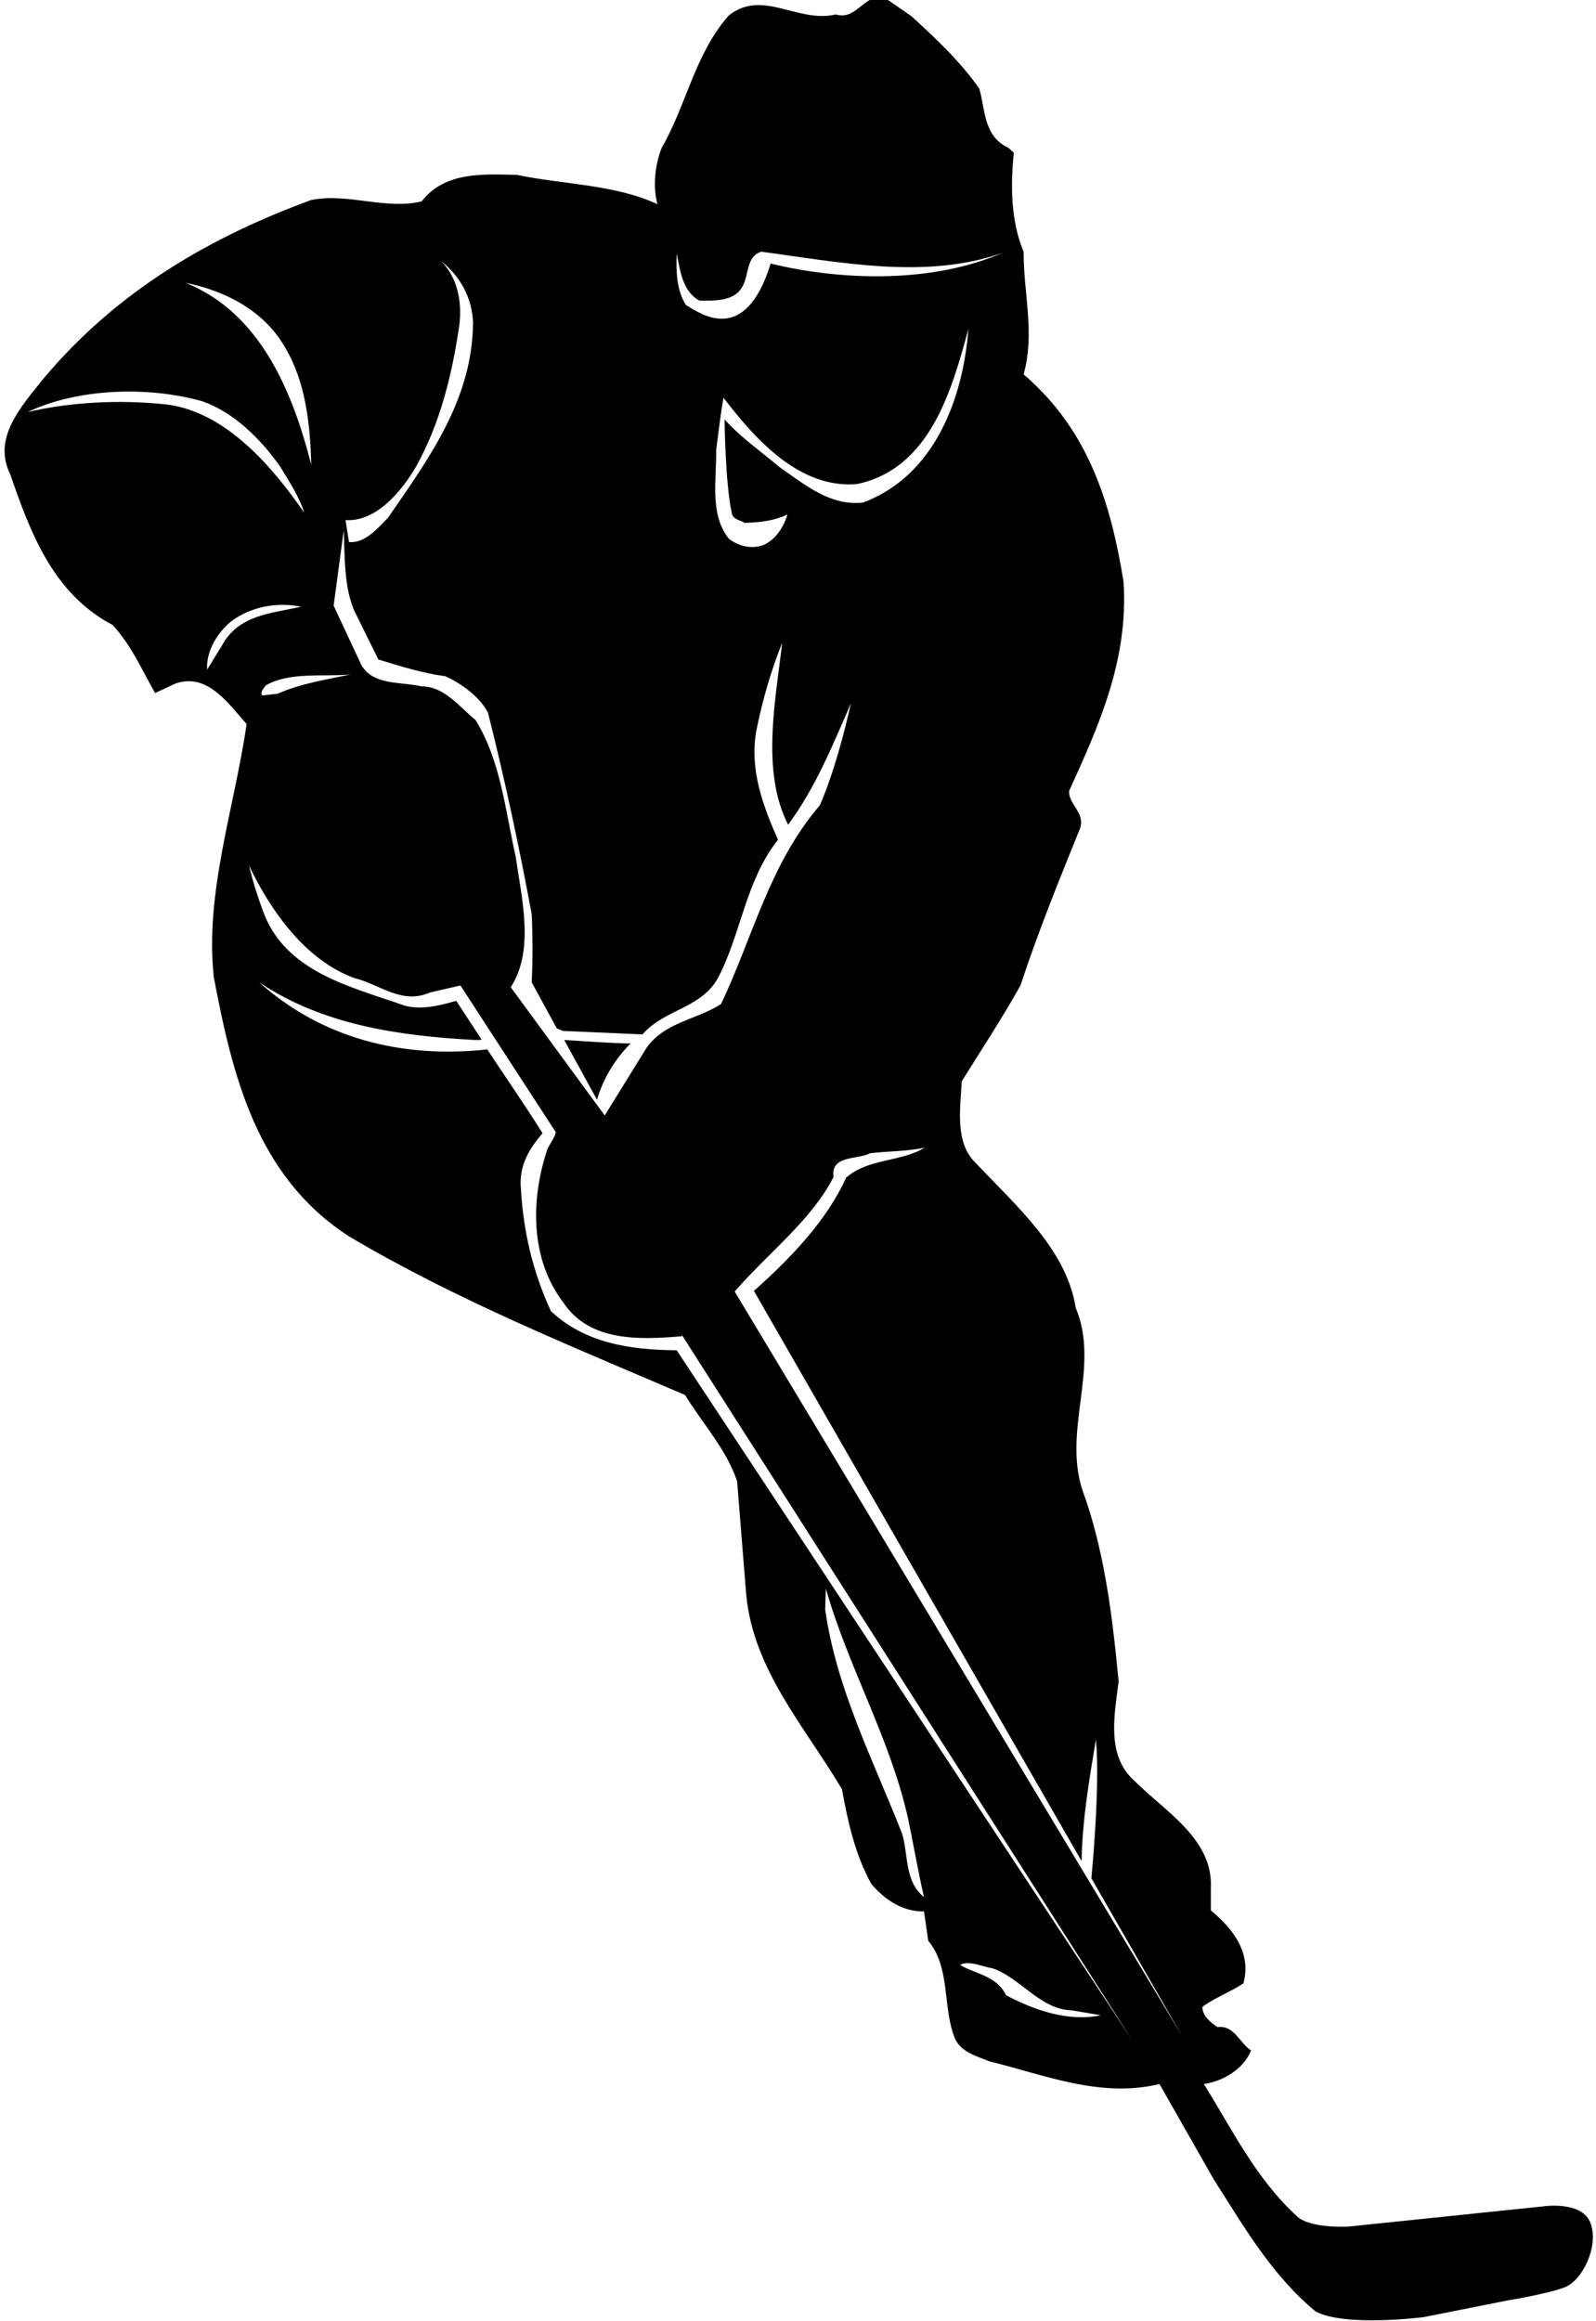 <?xml version="1.0" encoding="UTF-8"?>
<svg xmlns="http://www.w3.org/2000/svg" xmlns:xlink="http://www.w3.org/1999/xlink" width="434pt" height="631pt" viewBox="0 0 434 631" version="1.1">
<g id="surface1">
<path style=" stroke:none;fill-rule:nonzero;fill:rgb(0%,0%,0%);fill-opacity:1;" d="M 171.473 283.703 C 165.676 283.609 159.504 283.133 153.422 282.754 L 162.352 299 C 163.969 293.301 167.289 287.883 171.473 283.703 "/>
<path style=" stroke:none;fill-rule:nonzero;fill:rgb(0%,0%,0%);fill-opacity:1;" d="M 432.551 604.516 C 430.305 598.203 419.5 599.887 419.5 599.887 L 366.602 605.375 C 366.602 605.375 356.344 605.945 352.73 602.617 C 341.426 592.266 334.969 578.773 327.367 566.613 C 332.594 565.855 338.195 562.531 340.191 557.492 C 336.961 555.309 335.633 550.559 331.07 551.129 C 329.266 549.895 326.891 548.09 326.984 545.617 C 330.312 543.148 334.684 541.535 338.102 539.254 C 340.383 531.086 335.441 524.527 329.266 519.398 L 329.266 513.316 C 329.934 500.02 316.914 492.609 308.461 484.152 C 300.766 477.312 303.047 466.293 304.188 457.176 C 302.477 439.125 300.289 421.359 294.309 405.02 C 288.984 388.488 299.246 371.484 292.504 355.523 C 290.031 339.754 276.445 327.977 265.426 316.289 C 259.535 310.777 261.152 301.277 261.531 293.965 C 266.945 285.316 272.551 276.77 277.492 267.934 C 282.242 253.492 287.941 239.434 293.641 225.375 C 295.258 221.102 290.695 218.914 290.695 215.113 C 298.77 197.352 306.941 179.395 305.516 158.113 C 302.098 137.023 296.109 116.98 278.348 101.781 C 281.48 90.57 278.348 80.121 278.348 68.434 C 274.926 60.266 274.734 50.766 275.688 41.551 L 274.262 40.219 C 267.324 36.988 267.992 29.77 266.281 24.07 C 261.344 16.945 254.406 10.391 247.852 4.406 L 241.676 0.129 C 235.504 -3.387 233.41 5.828 227.332 3.93 C 216.883 6.398 207.383 -3.102 198.164 4.215 C 188.953 14.664 186.672 28.535 179.926 40.219 C 178.121 44.781 177.457 50.766 178.785 55.516 C 167.102 50.098 153.23 50.195 140.504 47.535 C 131.098 47.344 120.934 46.68 114.66 54.754 C 104.781 57.129 94.617 52.379 84.641 54.375 C 57.66 64.254 32.012 78.789 11.68 103.109 C 5.793 110.52 -2.094 119.07 2.75 128.855 C 8.07 144.242 14.246 161.344 30.586 169.895 C 35.812 175.5 38.66 182.34 42.176 188.422 L 47.688 185.855 C 56.332 182.812 62.031 191.176 67.066 196.875 C 63.742 219.676 55.668 242.758 58.137 265.652 C 63.172 292.16 69.633 319.805 94.902 336.145 C 124.066 353.434 155.32 365.977 186.289 379.273 C 191.039 387.062 197.598 394.094 200.445 402.738 L 202.914 433.52 C 204.816 453.941 218.781 469.336 228.945 486.434 C 230.562 495.363 232.559 504.293 236.926 512.18 C 240.535 516.453 245.383 519.777 251.27 519.684 L 252.41 527.664 C 258.586 534.98 256.211 545.906 259.727 554.359 C 261.629 558.16 265.711 559.016 269.035 560.441 C 283.855 564.047 299.152 570.508 315.301 566.613 L 330.121 592.645 C 338.102 605.09 345.699 618.484 357.766 628.457 C 365.938 632.734 387.121 629.98 387.121 629.98 L 410.102 625.418 C 410.102 625.418 420.48 623.738 425.395 621.914 C 430.305 620.09 434.793 610.828 432.551 604.516 Z M 234.645 136.645 C 225.621 137.594 218.973 131.801 212.035 127.051 C 207.004 122.773 201.684 119.164 197.027 114.035 C 197.027 114.035 197.219 131.703 199.02 139.59 C 199.402 141.395 201.301 141.301 202.441 142.156 C 206.621 142.059 210.609 141.586 214.129 139.875 C 213.176 143.199 210.895 146.809 207.477 148.234 C 204.246 149.375 200.637 148.426 198.164 146.43 C 192.941 139.781 194.844 130.754 194.746 122.301 C 195.41 117.551 195.887 112.801 196.742 108.145 C 205.387 119.449 217.449 132.938 233.031 131.609 C 252.98 127.43 258.871 105.863 263.336 89.43 C 261.91 108.336 254.121 129.426 234.645 136.645 Z M 184.012 68.91 C 184.961 73.66 185.629 79.266 190.188 81.734 C 194.082 81.734 199.973 82.113 202.062 77.555 C 203.676 74.516 202.914 69.766 207.004 68.434 C 228.379 71.285 251.938 76.129 272.645 68.719 C 254.027 76.891 229.609 76.508 209.566 71.664 C 202.59 94.23 190.426 85.297 186.48 82.875 C 184.012 78.883 183.82 74.039 184.012 68.91 Z M 113.141 126.859 C 119.695 115.078 122.926 101.969 124.922 88.289 C 125.684 81.828 124.352 75.465 119.98 71 C 125.207 75.18 128.438 81.07 128.629 87.812 C 128.438 108.621 116.656 124.578 105.539 140.73 C 102.598 143.77 99.176 147.758 94.902 147.379 L 93.953 141.395 C 102.312 141.965 109.246 133.508 113.141 126.859 Z M 93.477 144.148 C 93.762 151.656 93.57 159.352 96.23 165.809 L 102.883 179.301 C 108.773 181.105 114.758 183.004 121.121 183.859 C 125.492 185.855 130.621 189.559 132.711 193.836 C 137.273 211.883 141.164 230.125 144.586 248.555 C 144.871 254.633 144.871 260.809 144.586 267.078 L 151.426 279.617 L 153.039 280.285 L 174.703 281.234 C 180.781 274.301 190.473 274.301 195.223 265.938 C 201.586 253.781 202.727 239.434 211.562 228.32 C 207.57 219.297 203.484 208.844 205.859 197.73 C 207.477 189.844 209.758 182.148 212.699 174.738 C 210.895 190.508 206.906 209.699 214.316 224.234 C 221.82 214.07 226.477 202.48 231.414 191.176 C 229.422 199.82 226.762 210.078 222.961 218.914 C 209.188 234.969 204.723 254.824 196.078 272.969 C 189.523 277.242 180.879 277.812 175.844 284.844 L 164.441 303.273 L 138.887 268.41 C 145.441 258.242 141.832 244.184 140.219 232.879 C 137.367 220.148 136.133 206.754 129.289 195.734 C 124.828 192.125 120.836 186.613 114.66 186.613 C 108.961 185.285 101.648 186.426 98.32 180.914 L 90.723 164.672 Z M 95.281 183.383 C 88.535 184.809 81.695 185.855 75.523 188.609 L 71.344 189.086 C 70.582 188.23 71.723 187.184 72.293 186.328 C 78.848 182.625 87.492 184.051 95.281 183.383 Z M 77.516 94.465 C 83.121 103.773 84.355 115.461 84.641 126.383 C 79.797 107.383 71.152 85.156 50.441 76.891 C 60.988 78.98 71.723 84.301 77.516 94.465 Z M 45.121 109.949 C 32.582 108.621 19.188 109.285 7.5 112.039 C 21.086 105.578 40.18 104.914 55.004 109.094 C 63.457 112.039 70.773 119.164 76.188 126.859 C 78.656 130.945 81.316 134.934 82.742 139.398 C 74.191 127.051 61.367 111.848 45.121 109.949 Z M 60.418 175.406 L 56.332 182.055 C 55.953 177.398 58.992 171.797 63.363 168.562 C 68.586 164.953 75.238 163.625 81.887 164.953 C 74.004 166.758 64.977 167.047 60.418 175.406 Z M 245.285 498.5 C 237.496 478.551 227.52 459.453 224.387 437.605 L 224.574 431.902 C 230.562 452.992 241.676 471.898 246.711 493.465 C 248.324 500.875 249.562 508.477 251.27 515.789 C 245.855 511.418 247.094 504.293 245.285 498.5 Z M 273.598 542.484 C 270.938 537.07 265.332 536.785 261.059 534.219 C 263.621 532.891 267.039 534.695 269.984 535.168 C 277.586 537.832 282.812 546.285 291.359 546.57 L 299.344 547.898 C 290.789 549.797 281.289 546.57 273.598 542.484 Z M 184.012 367.113 C 171.188 367.02 159.027 365.117 149.812 356.477 C 145.062 346.215 142.309 335.102 141.641 323.129 C 141.07 317.051 143.828 312.395 147.531 308.117 C 142.781 300.426 137.461 292.918 132.523 285.316 C 109.059 287.883 87.398 282.184 70.488 267.078 C 87.492 278.48 107.82 281.613 129.102 282.754 C 129.672 282.66 130.434 282.941 130.906 282.562 L 124.066 272.113 C 119.98 273.254 114.945 274.68 110.102 273.441 C 95.758 268.312 77.23 264.422 71.344 247.227 C 69.918 243.328 68.68 239.434 67.73 235.352 C 73.527 247.508 83.027 261.094 96.422 265.938 C 103.164 267.555 109.246 273.254 116.941 269.836 L 125.207 267.934 L 151.141 307.836 C 150.855 309.258 149.621 310.875 148.863 312.395 C 144.207 326.359 144.207 342.414 153.23 354.191 C 160.355 364.836 173.848 364.266 185.344 363.312 L 185.531 363.125 L 307.797 554.547 Z M 199.781 351.152 C 208.711 340.801 220.777 331.68 226.664 319.992 C 225.812 314.008 233.223 315.34 236.641 313.535 C 241.582 312.965 246.711 313.059 251.461 312.016 C 244.906 316.004 236.164 314.863 230.086 320.184 C 224.859 331.773 215.074 342.035 205.008 350.965 L 294.117 506.004 C 294.309 494.793 296.207 483.773 298.012 472.941 C 299.246 485.676 296.777 510.66 296.777 510.66 L 321.477 553.598 L 199.781 351.152 "/>
</g>
</svg>
